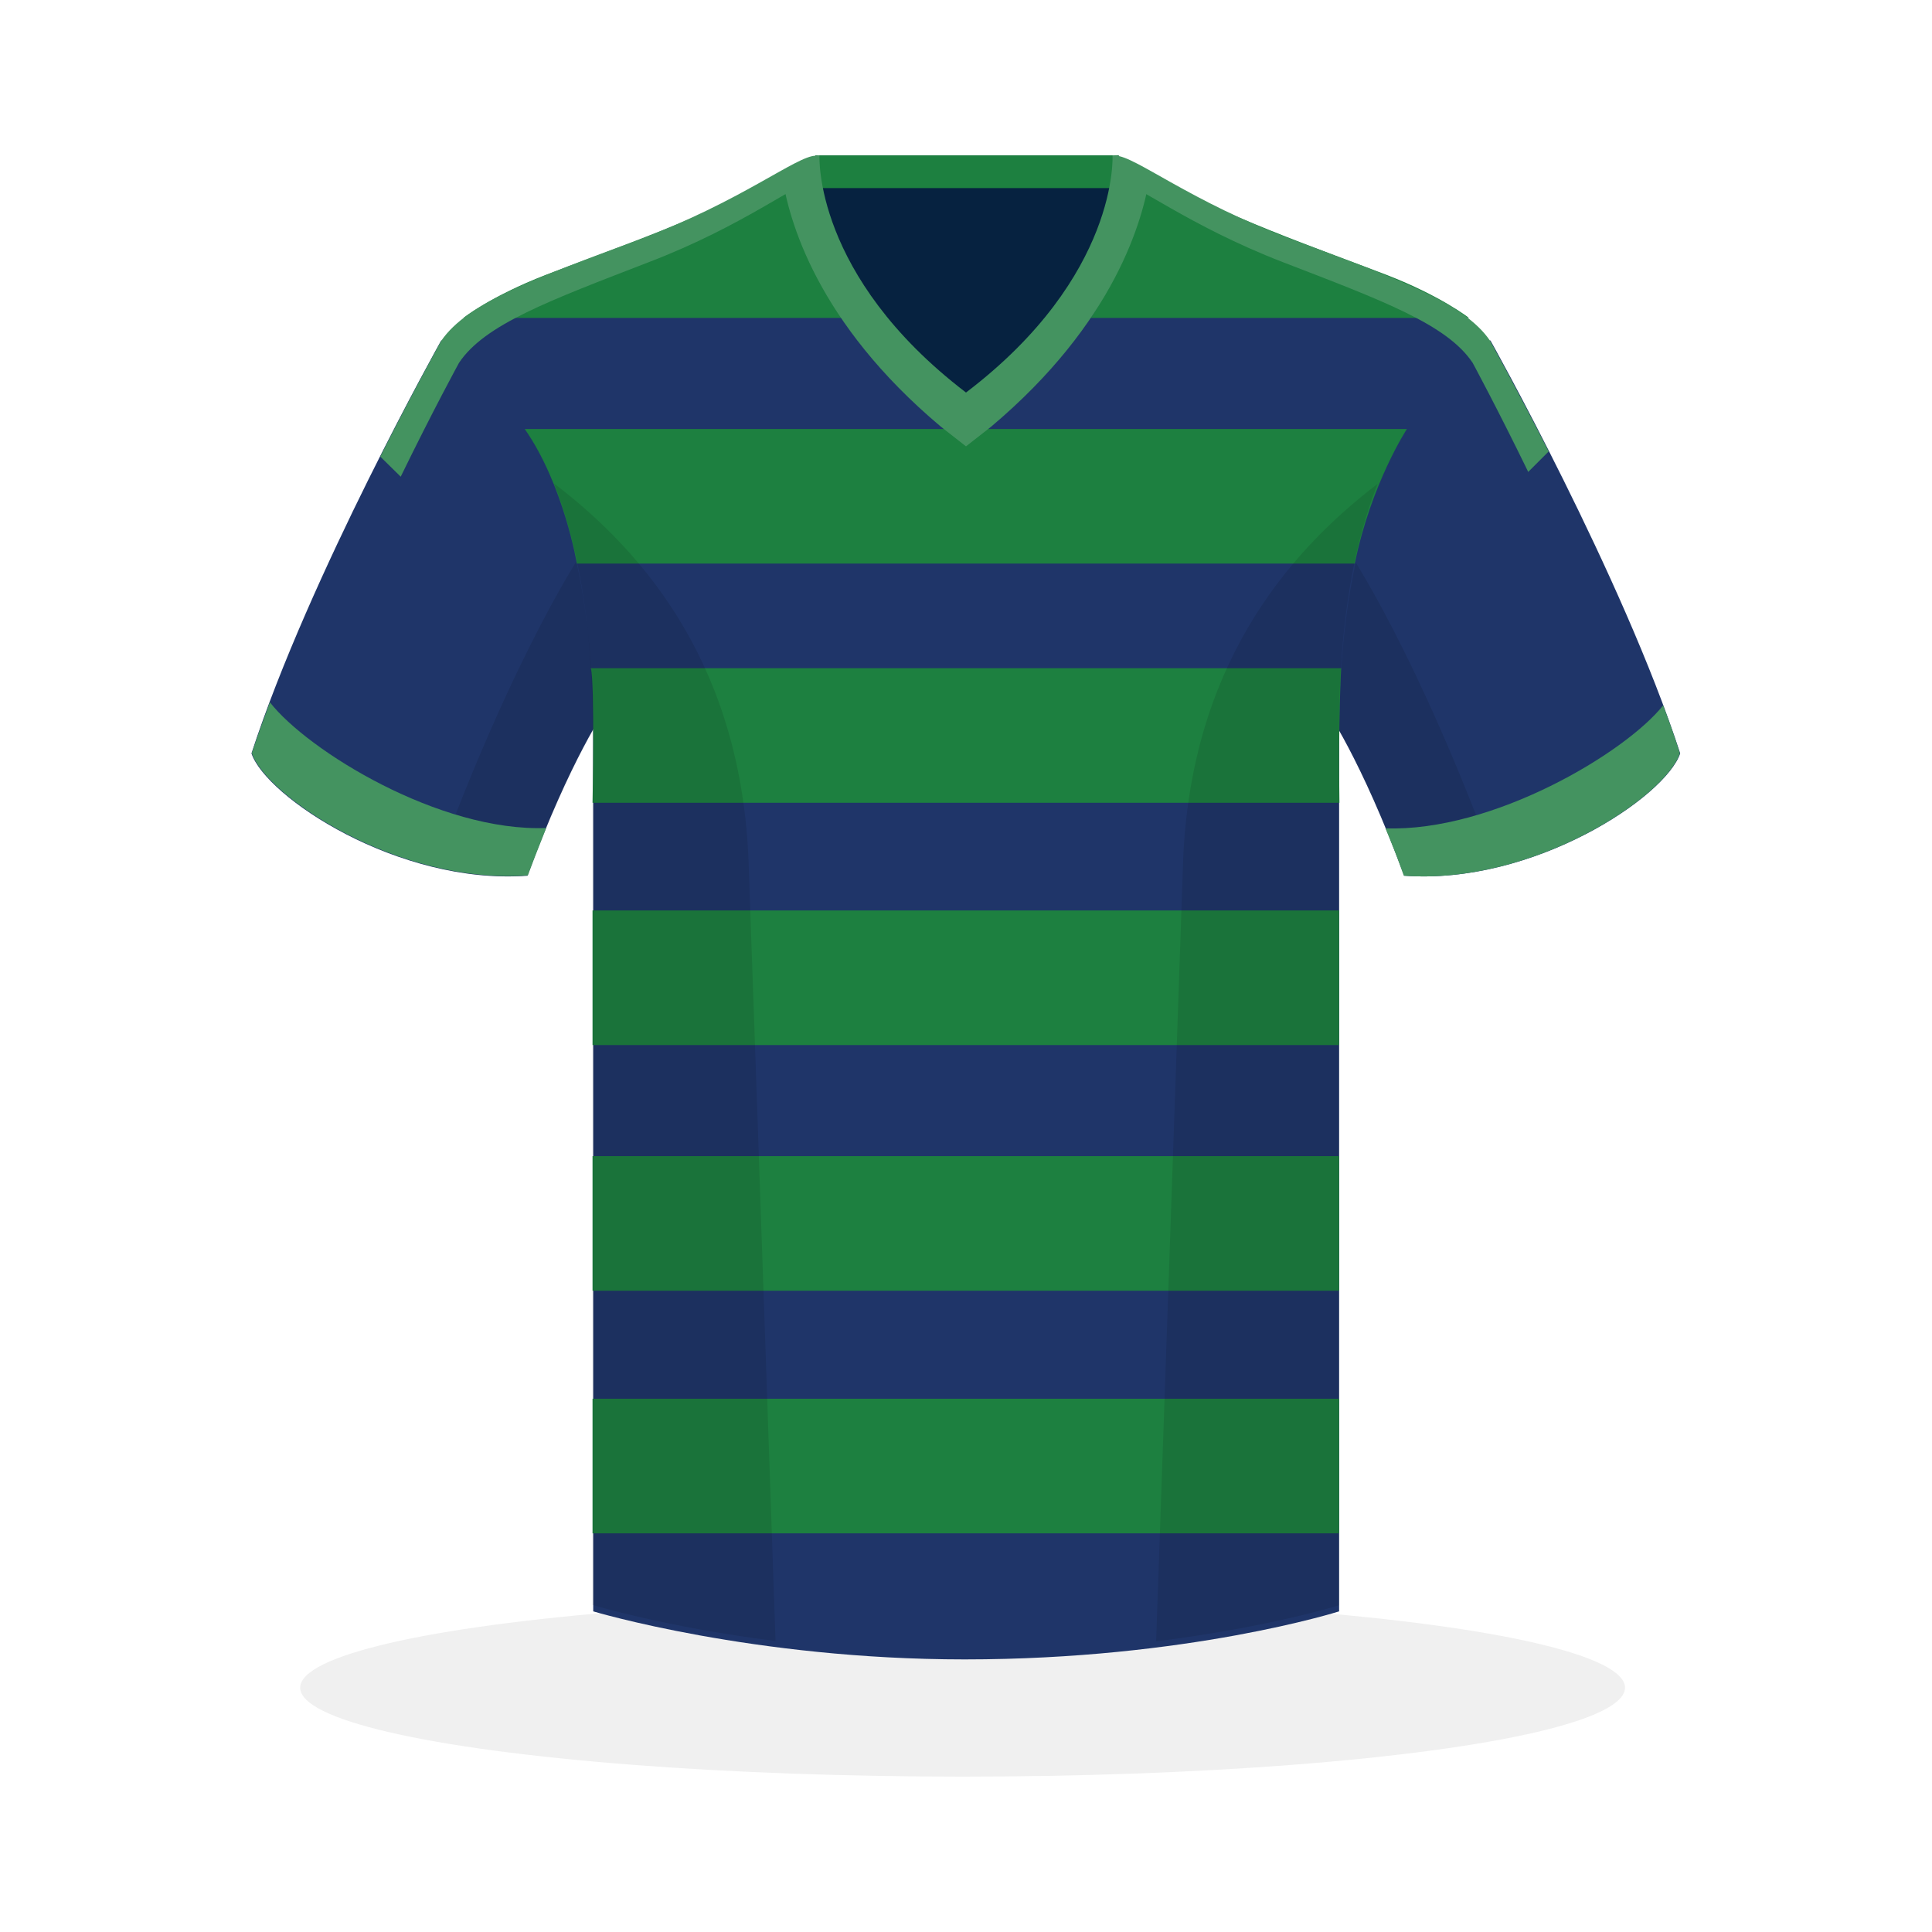 <?xml version="1.0" encoding="utf-8"?>
<!-- Generator: Adobe Illustrator 22.1.0, SVG Export Plug-In . SVG Version: 6.00 Build 0)  -->
<svg version="1.1" id="Layer_1" xmlns="http://www.w3.org/2000/svg" xmlns:xlink="http://www.w3.org/1999/xlink" x="0px" y="0px"
	 viewBox="0 0 567 567" style="enable-background:new 0 0 567 567;" xml:space="preserve">
<style type="text/css">
	.shadow{opacity:6.000000e-02;fill:#010101;}
	.shade{fill:#010101;opacity:0.1;}
	.main-shade{fill:#062240;}
	.accent-shade{fill:#1D8040;}
	.main{fill:#1F3569;}
	.secondary{fill:#1D8040;}	
	.accent{fill:#449360;}
</style>
<ellipse class="shadow" cx="282.5" cy="495.3" rx="194.4" ry="26.1"/>
<g>
	<rect x="239.3" y="45.6" class="main-shade" width="89" height="86.5"/>
	<rect x="239.3" y="45.6" class="accent-shade" width="89" height="9.6"/>
	<path class="main" d="M129.5,99.9c0,0-38.7,69-55.7,121.2c4.2,12.7,43,38.7,81,35.9c12.7-34.5,23.2-49.3,23.2-49.3
		S181,117.5,129.5,99.9z"/>
	<path class="main" d="M437.4,99.9c0,0,38.7,69,55.7,121.2c-4.2,12.7-43,38.7-81,35.9c-12.7-34.5-23.2-49.3-23.2-49.3
		S386,117.5,437.4,99.9z"/>
	<g class="st14">
		<path class="shade" d="M394.1,159.2c-6,25.2-5.3,48.4-5.3,48.4s10.6,14.8,23.2,49.3c9.1,0.7,18.2-0.3,27-2.4
			C416,192,396.6,162.8,394.1,159.2z"/>
	</g>
	<g class="st4">
		<path class="shade" d="M172.8,159.1c-1.8,2.6-21.5,31.6-45,95.5c8.7,2.1,17.9,3.1,27.1,2.4c12.7-34.5,23.2-49.3,23.2-49.3
			S178.8,184.3,172.8,159.1z"/>
	</g>
	<g>
		<path class="main" d="M379.7,72.1c-30.3-11.3-46.5-24.7-52.1-24.7c0,0,2,35.4-44,69.6c-46.1-34.3-44-69.6-44-69.6
		c-5.6,0-21.8,13.4-52.1,24.7c-30.3,11.3-50,18.3-57.8,29.6c10.6,8.5,44.4,27.5,44.4,114.1c0,86.7,0,257.1,0,257.1
		S221.1,487,283.1,487c65.5,0,109.9-14.1,109.9-14.1s0-170.5,0-257.1c0-86.7,33.8-105.7,44.4-114.1C429.7,90.4,410,83.3,379.7,72.1z
		"/>
	</g>
</g>
<g>
	<path class="accent" d="M79.2,206.1c-1.9,5.1-3.7,10.1-5.3,14.9c4.2,12.7,43,38.7,81,35.9c1.9-5.1,3.7-9.6,5.4-13.9
		C129,244.2,90.3,220.3,79.2,206.1z"/>
</g>
<g>
	<path class="accent" d="M488.1,207c-11,13.9-50,37.2-81.5,36.1c1.8,4.3,3.6,8.8,5.4,13.9c38,2.8,76.8-23.2,81-35.9
		C491.6,216.5,489.9,211.8,488.1,207z"/>
</g>
<path class="secondary" d="M331.2,93.3h99.9c0,0-8.1-6.4-24.1-12.6c-16-6.2-52.4-18.8-69.4-30c0,0-6.7,26.2-17.5,42.6H331.2z"/>
<path class="secondary" d="M236,93.3H136c0,0,8.1-6.4,24.1-12.6c16-6.2,52.4-18.8,69.4-30c0,0,6.7,26.2,17.5,42.6H236z"/>
<path class="accent" d="M117.6,139.9c9.6-19.7,17.1-33.4,17.1-33.4c7.5-11.3,26.6-18.3,55.8-29.6c27.9-10.7,43.3-23.3,49.4-24.4
	c-0.6-4.3-0.5-6.8-0.5-6.8c-5.6,0-21.8,13.4-52.1,24.7c-30.3,11.3-50,18.3-57.8,29.6c0,0-7.8,14-17.9,34L117.6,139.9z"/>
<path class="accent" d="M376.4,76.9c29.3,11.3,48.3,18.3,55.8,29.6c0,0,7.1,13.1,16.3,32l6-6c-9.8-19.2-17.2-32.5-17.2-32.5
	c-7.7-11.3-27.5-18.3-57.8-29.6c-30.3-11.3-46.5-24.7-52.1-24.7c0,0,0.1,2.5-0.5,6.8C333.1,53.6,348.5,66.1,376.4,76.9z"/>
<path class="secondary" d="M154,125.9h258.9c0,0-10.5,16-15.3,39.5H169.3C169.3,165.5,165.5,142.4,154,125.9z"/>
<path class="accent" d="M276.1,125.2l7.4,5.8l7.4-5.8c36.2-30.5,44.7-60.6,46.7-74.5c-5.3-3.1-9-5.1-11.1-5.1c0,0,2,35.4-43,69.6
	c-44.9-34.3-43-69.6-43-69.6c-2.1,0-5.8,2-11.1,5.1C231.3,64.7,239.9,94.8,276.1,125.2z"/>
<path class="secondary" d="M173.4,196.1h220.2c0,0-0.9,15.8-0.5,39.5H173.9C173.9,235.6,174.6,200.5,173.4,196.1z"/>
<rect x="173.9" y="267.2" class="secondary" width="219.1" height="39.5"/>
<rect x="173.9" y="339.3" class="secondary" width="219.1" height="39.5"/>
<rect x="173.9" y="410.5" class="secondary" width="219.1" height="39.5"/>
<g class="st4">
	<g>
		<path class="shade" d="M347.2,253.3c-2.4,70.5-6.1,176.5-7.9,228.4c33.4-4.2,53.7-10.6,53.7-10.6s0-170.5,0-257.1
			c0-32.6,4.8-55.6,11.3-72C376.8,163,349.2,196.7,347.2,253.3z"/>
	</g>
	<g>
		<path class="shade" d="M227.6,481.6c-1.8-52-5.4-157.9-7.9-228.3c-2-56.7-29.5-90.4-57.1-111.4c6.5,16.5,11.3,39.5,11.3,72
			c0,86.7,0,257.1,0,257.1S195.1,477.5,227.6,481.6z"/>
	</g>
</g>
</svg>
